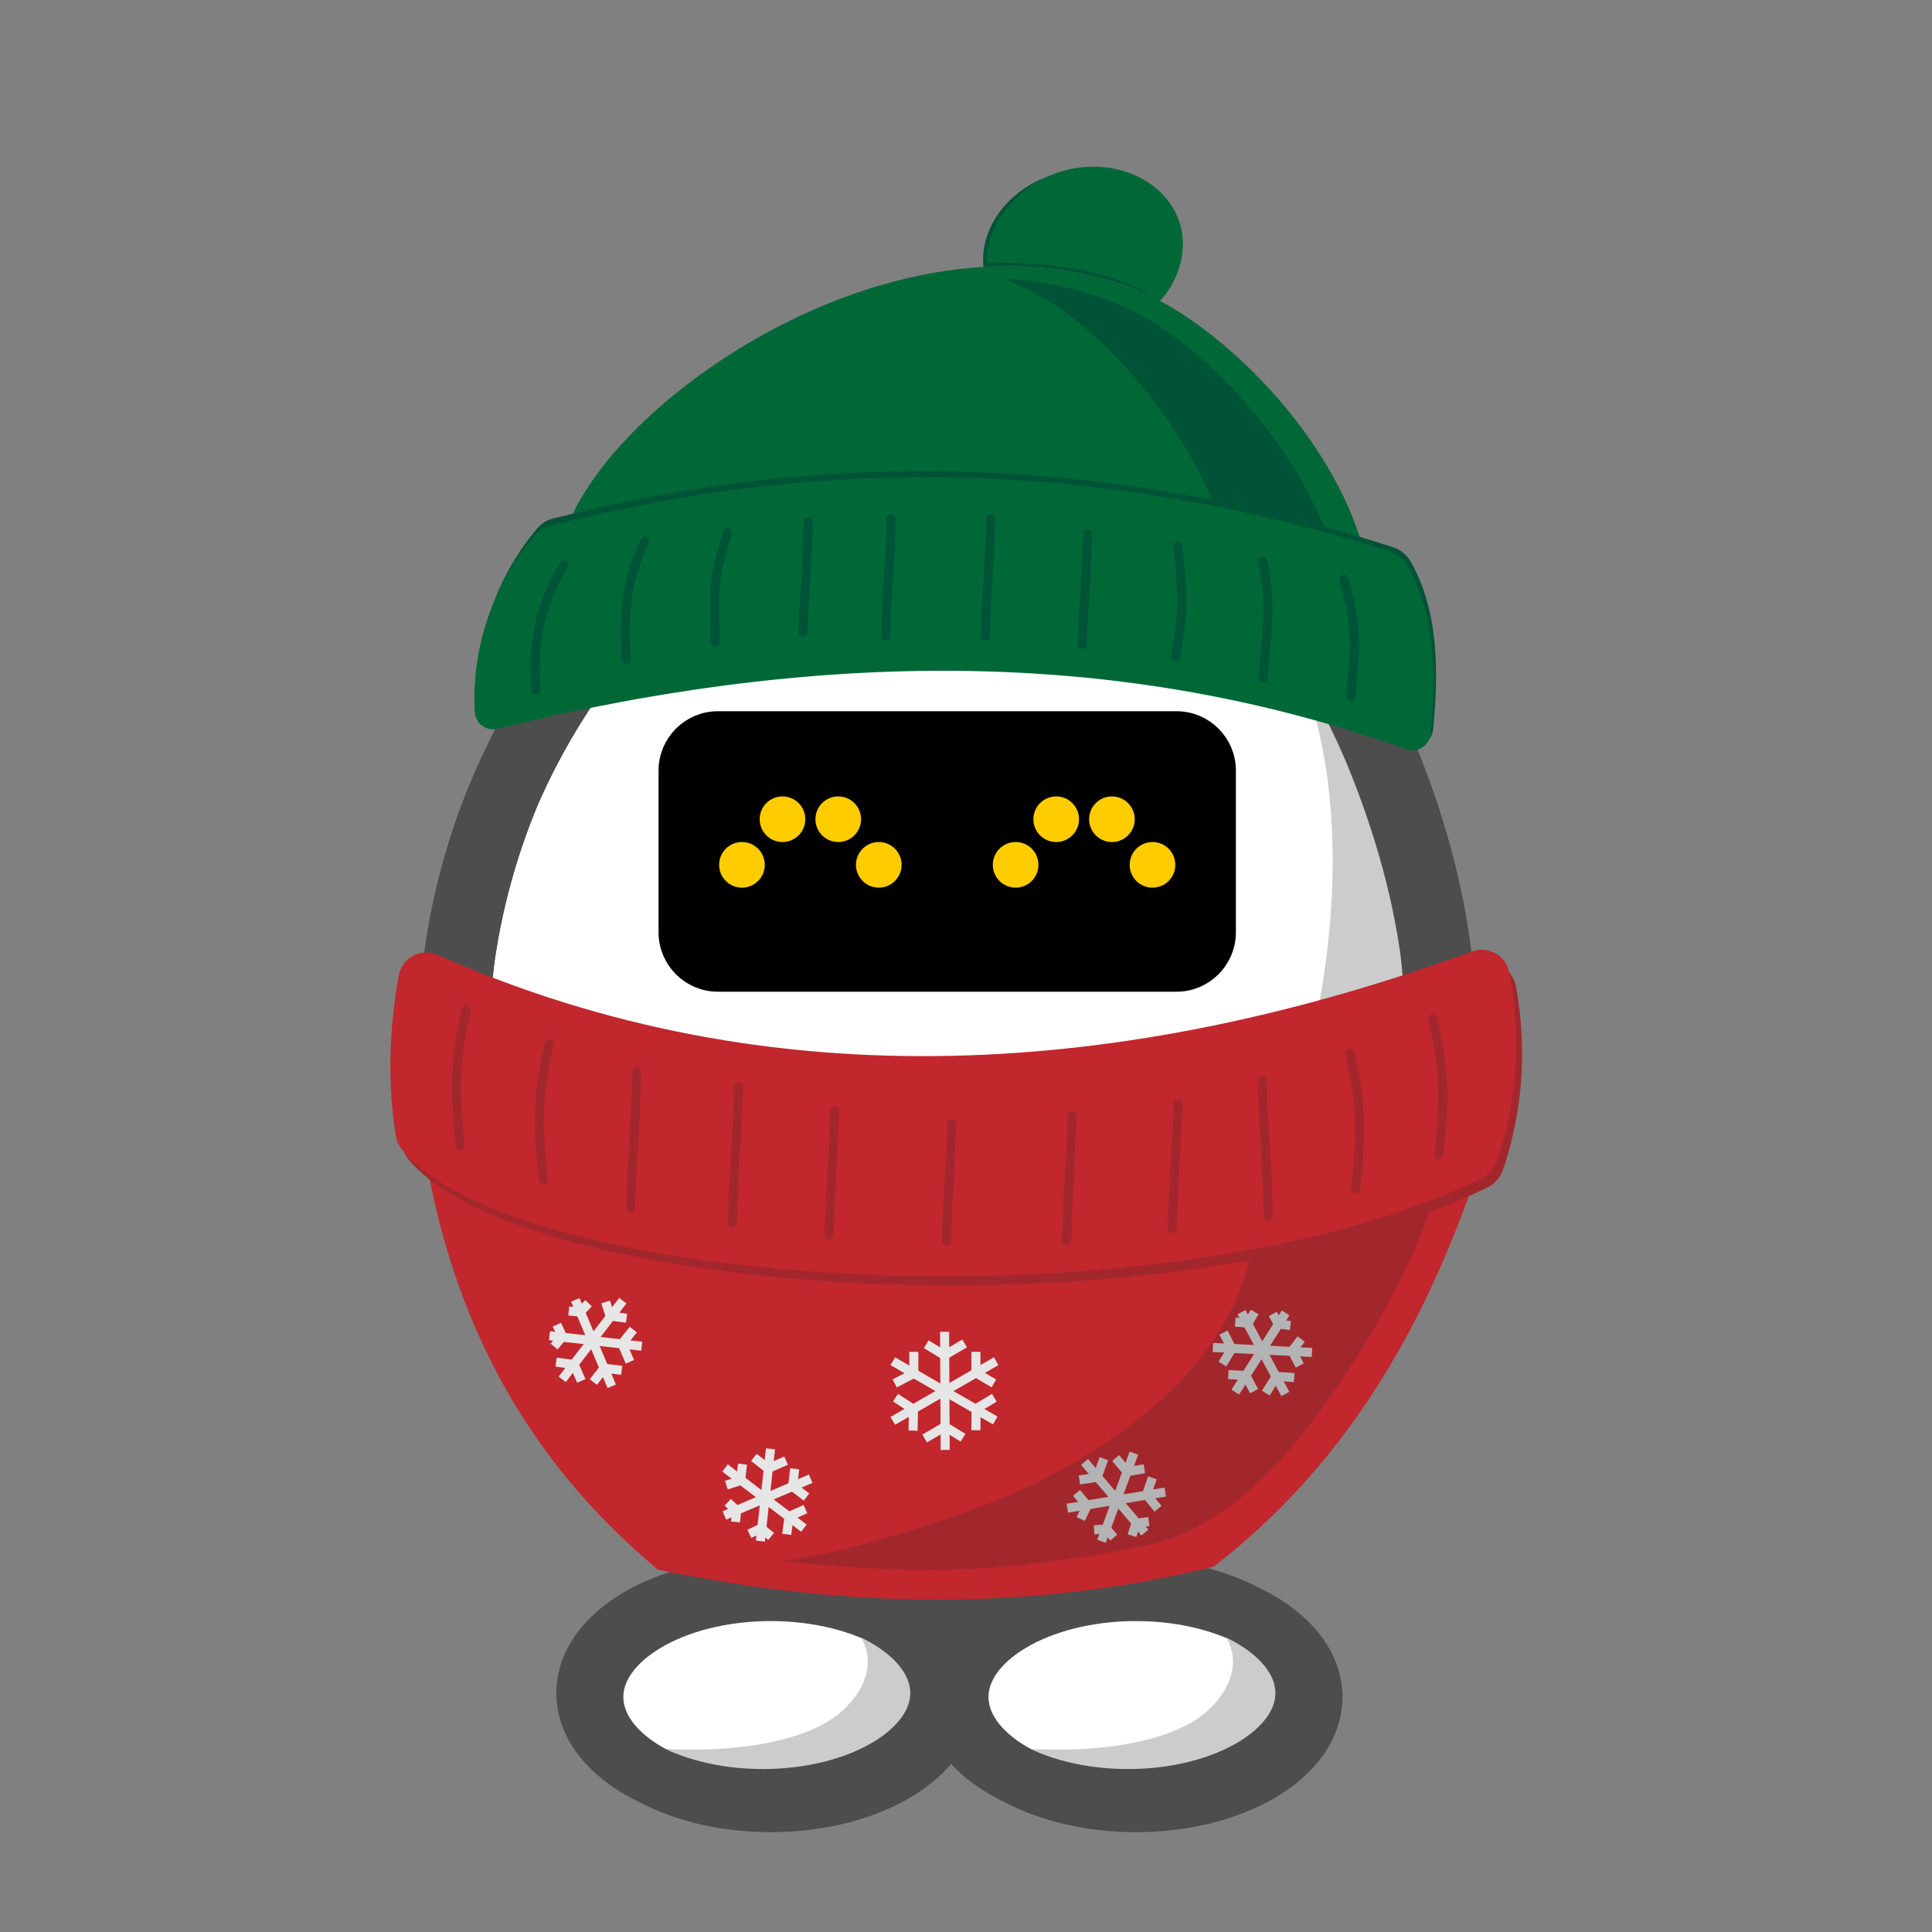 <?xml version="1.0" encoding="utf-8"?>
<!-- Generator: Adobe Illustrator 27.8.1, SVG Export Plug-In . SVG Version: 6.00 Build 0)  -->
<svg version="1.1" id="Laag_1" xmlns="http://www.w3.org/2000/svg" xmlns:xlink="http://www.w3.org/1999/xlink" x="0px" y="0px"
	 viewBox="0 0 640 640" style="enable-background:new 0 0 640 640;" xml:space="preserve">
<rect x="0" y="0" width="640" height="640" fill="#808080" stroke="none"/>
<style type="text/css">
	.st0{fill:#FFFFFF;}
	.st1{fill:#4D4D4D;}
	.st2{fill:#FFFFFF;stroke:#4D4D4D;stroke-width:19.607;stroke-miterlimit:10;}
	.st3{fill:#CCCCCC;}
	.st4{stroke:#000000;stroke-width:7.843;stroke-miterlimit:10;}
	.st5{fill:none;stroke:#4D4D4D;stroke-width:19.607;stroke-miterlimit:10;}
	.st6{fill:#FFCC00;}
	.st7{fill:#C1272D;}
	.st8{fill:#A2272D;}
	.st9{fill:#006837;}
	.st10{fill:#005337;}
	.st11{fill:none;stroke:#B3B3B3;stroke-width:3;stroke-miterlimit:10;}
	.st12{fill:none;stroke:#E6E6E6;stroke-width:3;stroke-miterlimit:10;}
	.st13{fill:none;stroke:#A2272D;stroke-width:3;stroke-linecap:round;stroke-miterlimit:10;}
	.st14{fill:none;stroke:#005337;stroke-width:3;stroke-linecap:round;stroke-miterlimit:10;}
</style>
<g>
	<path class="st0" d="M369.21,151.65c-28.9-10-61.39-8.57-89.85,1.23s-53.06,27.55-72.79,48.75
		c-48.27,51.9-67.34,126.09-49.82,193.83c10.52,40.68,34.31,79.48,70.45,105.09s85.13,36.6,127.75,24.22
		c31.91-9.26,58.24-30.54,77.85-55.43c38.3-48.61,52.97-112.81,39.45-172.65S423.7,170.68,369.55,151.97"/>
	<g>
		<path class="st1" d="M372.34,140.31c-41.44-14.21-88.05-6.71-125.69,14.5c-33.9,19.09-61.98,48.99-80.56,83.03
			c-18.23,33.4-27.95,71.49-27.47,109.56c0.47,37.85,11.01,75.73,30.93,107.98c10.06,16.28,22.49,31.33,37.01,43.83
			c15.67,13.5,33.21,23.93,52.5,31.35c18.24,7.02,37.95,10.84,57.49,11.06c10.03,0.11,20.09-0.87,29.94-2.73
			c10.13-1.92,19.8-5.21,29.26-9.27c35.54-15.29,64.2-45.09,83.43-78.17c19.82-34.1,30.31-73.71,29.77-113.15
			c-0.51-37.25-11.26-74.19-27.2-107.67c-14.86-31.21-36.48-61.19-66.42-79.42c-7.12-4.34-14.78-7.84-22.65-10.58
			c-5.82-2.03-13.12,2.3-14.47,8.22c-1.49,6.56,1.99,12.3,8.22,14.47c2.04,0.71,4.06,1.49,6.06,2.32c-0.94-0.4-1.87-0.79-2.81-1.19
			c8.81,3.74,17.03,8.7,24.61,14.54c-0.79-0.61-1.59-1.23-2.38-1.84c10.1,7.84,18.96,17.13,26.79,27.21
			c-0.61-0.79-1.23-1.59-1.84-2.38c12.2,15.8,21.87,33.43,29.63,51.79c-0.4-0.94-0.79-1.87-1.19-2.81
			c8.87,21.12,15.67,43.52,18.76,66.26c-0.14-1.04-0.28-2.08-0.42-3.13c2.4,18.05,2.36,36.34-0.03,54.39
			c0.14-1.04,0.28-2.08,0.42-3.13c-2.5,18.43-7.43,36.47-14.65,53.61c0.4-0.94,0.79-1.87,1.19-2.81
			c-6.94,16.33-15.92,31.74-26.76,45.79c0.61-0.79,1.23-1.59,1.84-2.38c-9.43,12.16-20.21,23.25-32.36,32.7
			c0.79-0.61,1.59-1.23,2.38-1.84c-9.96,7.68-20.76,14.18-32.34,19.11c0.94-0.4,1.87-0.79,2.81-1.19
			c-10.56,4.44-21.62,7.46-32.97,8.99c1.04-0.14,2.08-0.28,3.13-0.42c-12.54,1.64-25.24,1.51-37.77-0.14
			c1.04,0.14,2.08,0.28,3.13,0.42c-14.24-1.93-28.15-5.79-41.39-11.37c0.94,0.4,1.87,0.79,2.81,1.19
			c-12.58-5.36-24.42-12.25-35.26-20.58c0.79,0.61,1.59,1.23,2.38,1.84c-11.65-9.02-22.06-19.52-31.09-31.16
			c0.61,0.79,1.23,1.59,1.84,2.38c-10.06-13.04-18.32-27.37-24.74-42.54c0.4,0.94,0.79,1.87,1.19,2.81
			c-6.85-16.33-11.51-33.5-13.88-51.06c0.14,1.04,0.28,2.08,0.42,3.13c-2.4-18.14-2.34-36.53,0.06-54.66
			c-0.14,1.04-0.28,2.08-0.42,3.13c2.53-18.71,7.54-37.02,14.87-54.42c-0.4,0.94-0.79,1.87-1.19,2.81
			c7.05-16.62,16.18-32.3,27.2-46.62c-0.61,0.79-1.23,1.59-1.84,2.38c10.64-13.74,22.94-26.18,36.68-36.82
			c-0.79,0.61-1.59,1.23-2.38,1.84c11.83-9.1,24.68-16.79,38.42-22.63c-0.94,0.4-1.87,0.79-2.81,1.19
			c12.3-5.17,25.18-8.75,38.4-10.58c-1.04,0.14-2.08,0.28-3.13,0.42c12.41-1.66,24.97-1.77,37.38-0.14
			c-1.04-0.14-2.08-0.28-3.13-0.42c8.19,1.12,16.24,2.98,24.05,5.66c5.83,2,13.12-2.28,14.47-8.22
			C382.05,148.24,378.58,142.45,372.34,140.31L372.34,140.31z"/>
	</g>
</g>
<g>
	<path class="st2" d="M356.74,512.89"/>
	<path class="st2" d="M415.37,547.85"/>
	<ellipse class="st2" cx="376.28" cy="562.16" rx="58.63" ry="34.96"/>
</g>
<g>
	<path class="st3" d="M476.83,296.7c-13.52-59.84-48.57-126.02-102.72-144.73l-0.33-0.32c-16.04-5.55-33.18-7.57-50.12-6.6
		c3.47,0.45,6.93,1,10.38,1.69c29.5,5.86,58.26,20.97,78.18,44.14l0.13,0.45c37.33,43.39,34.29,118.15,15.85,176.6
		c-18.44,58.45-63.4,106.49-120.91,129.18c-19.12,7.54-39.93,12.34-60.98,12.57c34.1,18.92,76.08,25.89,113.23,15.1
		c31.91-9.26,58.24-30.54,77.85-55.43C475.68,420.75,490.35,356.54,476.83,296.7z"/>
</g>
<g>
	<g>
		<path class="st1" d="M372.34,140.31c-41.44-14.21-88.05-6.71-125.69,14.5c-33.9,19.09-61.98,48.99-80.56,83.03
			c-18.23,33.4-27.95,71.49-27.47,109.56c0.47,37.85,11.01,75.73,30.93,107.98c10.06,16.28,22.49,31.33,37.01,43.83
			c15.67,13.5,33.21,23.93,52.5,31.35c18.24,7.02,37.95,10.84,57.49,11.06c10.03,0.11,20.09-0.87,29.94-2.73
			c10.13-1.92,19.8-5.21,29.26-9.27c35.54-15.29,64.2-45.09,83.43-78.17c19.82-34.1,30.31-73.71,29.77-113.15
			c-0.51-37.25-11.26-74.19-27.2-107.67c-14.86-31.21-36.48-61.19-66.42-79.42c-7.12-4.34-14.78-7.84-22.65-10.58
			c-5.82-2.03-13.12,2.3-14.47,8.22c-1.49,6.56,1.99,12.3,8.22,14.47c2.04,0.71,4.06,1.49,6.06,2.32c-0.94-0.4-1.87-0.79-2.81-1.19
			c8.81,3.74,17.03,8.7,24.61,14.54c-0.79-0.61-1.59-1.23-2.38-1.84c10.1,7.84,18.96,17.13,26.79,27.21
			c-0.61-0.79-1.23-1.59-1.84-2.38c12.2,15.8,21.87,33.43,29.63,51.79c-0.4-0.94-0.79-1.87-1.19-2.81
			c8.87,21.12,15.67,43.52,18.76,66.26c-0.14-1.04-0.28-2.08-0.42-3.13c2.4,18.05,2.36,36.34-0.03,54.39
			c0.14-1.04,0.28-2.08,0.42-3.13c-2.5,18.43-7.43,36.47-14.65,53.61c0.4-0.94,0.79-1.87,1.19-2.81
			c-6.94,16.33-15.92,31.74-26.76,45.79c0.61-0.79,1.23-1.59,1.84-2.38c-9.43,12.16-20.21,23.25-32.36,32.7
			c0.79-0.61,1.59-1.23,2.38-1.84c-9.96,7.68-20.76,14.18-32.34,19.11c0.94-0.4,1.87-0.79,2.81-1.19
			c-10.56,4.44-21.62,7.46-32.97,8.99c1.04-0.14,2.08-0.28,3.13-0.42c-12.54,1.64-25.24,1.51-37.77-0.14
			c1.04,0.14,2.08,0.28,3.13,0.42c-14.24-1.93-28.15-5.79-41.39-11.37c0.94,0.4,1.87,0.79,2.81,1.19
			c-12.58-5.36-24.42-12.25-35.26-20.58c0.79,0.61,1.59,1.23,2.38,1.84c-11.65-9.02-22.06-19.52-31.09-31.16
			c0.61,0.79,1.23,1.59,1.84,2.38c-10.06-13.04-18.32-27.37-24.74-42.54c0.4,0.94,0.79,1.87,1.19,2.81
			c-6.85-16.33-11.51-33.5-13.88-51.06c0.14,1.04,0.28,2.08,0.42,3.13c-2.4-18.14-2.34-36.53,0.06-54.66
			c-0.14,1.04-0.28,2.08-0.42,3.13c2.53-18.71,7.54-37.02,14.87-54.42c-0.4,0.94-0.79,1.87-1.19,2.81
			c7.05-16.62,16.18-32.3,27.2-46.62c-0.61,0.79-1.23,1.59-1.84,2.38c10.64-13.74,22.94-26.18,36.68-36.82
			c-0.79,0.61-1.59,1.23-2.38,1.84c11.83-9.1,24.68-16.79,38.42-22.63c-0.94,0.4-1.87,0.79-2.81,1.19
			c12.3-5.17,25.18-8.75,38.4-10.58c-1.04,0.14-2.08,0.28-3.13,0.42c12.41-1.66,24.97-1.77,37.38-0.14
			c-1.04-0.14-2.08-0.28-3.13-0.42c8.19,1.12,16.24,2.98,24.05,5.66c5.83,2,13.12-2.28,14.47-8.22
			C382.05,148.24,378.58,142.45,372.34,140.31L372.34,140.31z"/>
	</g>
</g>
<path class="st4" d="M389.79,324.59H237.77c-8.63,0-15.69-7.06-15.69-15.69v-53.68c0-8.63,7.06-15.69,15.69-15.69h152.02
	c8.63,0,15.69,7.06,15.69,15.69v53.68C405.47,317.53,398.41,324.59,389.79,324.59z"/>
<g>
	<path class="st3" d="M422.57,558.64c-3.58-11.62-15.98-26.16-38.08-33.99l-0.13-0.08c-6.54-2.32-13.67-4.11-20.82-5.37
		c1.44,0.37,2.88,0.76,4.3,1.17c12.19,3.51,23.74,8.57,31.29,14.3l0.04,0.09c14.16,10.74,10.26,23.58,0.47,32.27
		c-9.79,8.69-30.36,13.33-55.32,12.47c-8.3-0.29-17.2-1.19-26.06-2.92c13.66,6.18,31.05,10.93,47.03,12.16
		c13.73,1.06,25.54-0.46,34.64-3.17C417.74,580.28,426.15,570.26,422.57,558.64z"/>
</g>
<g>
	<path class="st5" d="M354.12,511.58"/>
	<path class="st5" d="M412.75,546.54"/>
	<ellipse class="st5" cx="373.67" cy="560.86" rx="58.63" ry="34.96"/>
</g>
<g>
	<path class="st2" d="M235.78,512.89"/>
	<path class="st2" d="M294.41,547.85"/>
	<ellipse class="st2" cx="255.32" cy="562.16" rx="58.63" ry="34.96"/>
</g>
<g>
	<path class="st3" d="M301.61,558.64c-3.58-11.62-15.98-26.16-38.08-33.99l-0.13-0.08c-6.54-2.32-13.67-4.11-20.82-5.37
		c1.44,0.37,2.88,0.76,4.3,1.17c12.19,3.51,23.74,8.57,31.29,14.3l0.04,0.09c14.16,10.74,10.26,23.58,0.47,32.27
		c-9.79,8.69-30.36,13.33-55.32,12.47c-8.3-0.29-17.2-1.19-26.06-2.92c13.66,6.18,31.05,10.93,47.03,12.16
		c13.73,1.06,25.54-0.46,34.64-3.17C296.78,580.28,305.19,570.26,301.61,558.64z"/>
</g>
<g>
	<path class="st5" d="M233.16,511.58"/>
	<path class="st5" d="M291.79,546.54"/>
	<ellipse class="st5" cx="252.71" cy="560.86" rx="58.63" ry="34.96"/>
</g>
<g>
	<circle class="st6" cx="291.11" cy="286.49" r="7.56"/>
	<circle class="st6" cx="245.78" cy="286.49" r="7.56"/>
	<circle class="st6" cx="259.21" cy="271.38" r="7.56"/>
	<circle class="st6" cx="277.68" cy="271.38" r="7.56"/>
	<circle class="st6" cx="381.78" cy="286.49" r="7.56"/>
	<circle class="st6" cx="336.44" cy="286.49" r="7.56"/>
	<circle class="st6" cx="349.88" cy="271.38" r="7.56"/>
	<circle class="st6" cx="368.34" cy="271.38" r="7.56"/>
</g>
<path class="st7" d="M402,519c-59.32,14.63-120.78,14.08-184,1c-44.1-36.78-66.43-81.55-76-131l345,6
	C469.84,442.77,444.75,485.97,402,519z"/>
<path class="st8" d="M492.46,393.51c-106.51,51.59-320.27,36-357.08-9.42c-1.19-1.47-2.01-3.21-2.31-5.08
	c-2.63-16.48-2.27-33.48,0.65-50.91c1.16-6.9,8.55-10.82,14.96-8.01c109.74,48.04,226.5,39.54,339.24-1.28
	c6.33-2.29,13.2,1.66,14.35,8.29c3.54,20.39,2.29,40.44-4.27,60.13C497.09,389.98,495.08,392.25,492.46,393.51z"/>
<path class="st7" d="M491.04,390.23c-106.82,52.17-322.81,36.21-358.16-9.79c-0.91-1.18-1.5-2.58-1.73-4.04
	c-2.8-17.2-2.32-34.96,0.92-53.2c1.05-5.92,7.38-9.33,12.88-6.9c110.8,49.15,228.82,40.45,342.69-1.12
	c5.36-1.96,11.25,1.33,12.31,6.94c4.01,21.27,2.84,42.18-4.12,62.7C495.01,387.2,493.29,389.14,491.04,390.23z"/>
<path class="st9" d="M320,187H187.34c-2.19-9.19,2.73-18.52,7.66-26c27-41,108.83-91.34,179-66c36,13,89.11,70.72,79.27,119.1
	L320,187z"/>
<path class="st10" d="M374,95c2.74,0.99,5.58,2.24,8.48,3.73c5.66-6.79,8.08-15.43,5.75-23.69c-4.09-14.49-21.21-22.33-38.25-17.52
	c-15.46,4.37-25.53,17.66-24.2,30.91C341.95,87.45,358.27,89.32,374,95z"/>
<path class="st9" d="M375.92,94.96c4.18,1.83,5.27,3.38,8.08,5.04c6.06-6.44,9.15-15.73,7.32-24.12
	c-3.22-14.7-19.84-23.56-37.13-19.78C338.5,59.54,326.46,73.69,327,87C343.19,87,360,88,375.92,94.96z"/>
<g>
	<path class="st10" d="M371.05,101.03c-12.62-5.29-25.75-8.06-38.97-8.81c2.57,0.99,5.13,2.07,7.66,3.27
		c32.98,15.62,77.57,73.19,69.15,119.44l35.3,9.06C456.46,176.18,406.34,115.84,371.05,101.03z"/>
</g>
<path class="st10" d="M461.52,181.29c-93.74-30.28-186.51-33.1-278.36-9.5c-2.07,0.53-3.93,1.71-5.3,3.35
	c-13.67,16.33-20.79,37.33-19.7,58.12c0.2,3.79,3.76,6.5,7.44,5.61c110.52-26.8,209.65-25.27,301.06,7.92
	c3.71,1.35,7.68-1.18,8.07-5.11c2-20.08,1.61-39.79-7.45-55.66C466.01,183.78,463.97,182.08,461.52,181.29z"/>
<path class="st9" d="M460.45,182.75c-93.85-29.93-186.64-32.41-278.39-8.47c-2.07,0.54-3.92,1.72-5.29,3.37
	c-13.61,16.38-20.66,37.41-19.49,58.19c0.21,3.79,3.78,6.49,7.47,5.58c110.42-27.21,209.56-26.04,301.09,6.81
	c3.72,1.33,7.68-1.2,8.05-5.14c1.92-20.09,1.46-39.79-7.65-55.64C464.95,185.23,462.9,183.54,460.45,182.75z"/>
<g>
	<g>
		<path class="st8" d="M307.59,133.45c-0.64,0.09-1.28,0.18-1.92,0.27c0.67,0.02,1.34,0.07,2,0.1L307.59,133.45z"/>
	</g>
	<g>
		<path class="st8" d="M414,417.12c-8.36,34.48-38.41,57.57-70,73.81c-18.32,9.42-64.06,24.04-85,26.29c51,5.06,77,3.03,118.26-4.68
			c32.68-6.11,55.1-36.31,72.27-63.23c9.18-14.39,19.1-33.33,24.48-49.31L414,417.12z"/>
	</g>
</g>
<g>
	<line class="st11" x1="353.57" y1="499.61" x2="386" y2="494.26"/>
	<line class="st11" x1="359.28" y1="484.3" x2="379.24" y2="507.69"/>
	<line class="st11" x1="364.88" y1="510.56" x2="375.61" y2="481.38"/>
	<line class="st11" x1="356.61" y1="494.53" x2="360.13" y2="498.74"/>
	<line class="st11" x1="358.01" y1="503.19" x2="360.13" y2="498.74"/>
	<line class="st11" x1="365.67" y1="483.21" x2="363.44" y2="489.38"/>
	<line class="st11" x1="357.56" y1="490.24" x2="363.44" y2="489.38"/>
	<line class="st11" x1="374.98" y1="508.7" x2="376.31" y2="504.59"/>
	<line class="st11" x1="380.56" y1="504.04" x2="376.31" y2="504.59"/>
	<line class="st11" x1="383.6" y1="499.81" x2="379.8" y2="495.17"/>
	<line class="st11" x1="381.74" y1="489.56" x2="379.8" y2="495.17"/>
	<line class="st11" x1="362.45" y1="506.77" x2="366.49" y2="506.49"/>
	<line class="st11" x1="368.96" y1="509.34" x2="366.49" y2="506.49"/>
	<line class="st11" x1="379.09" y1="486.56" x2="373.46" y2="487.48"/>
	<line class="st11" x1="369.59" y1="483" x2="373.47" y2="487.64"/>
</g>
<g>
	<line class="st12" x1="240.18" y1="486.28" x2="266.3" y2="506.23"/>
	<line class="st12" x1="255.24" y1="479.94" x2="251.89" y2="510.51"/>
	<line class="st12" x1="239.96" y1="502.03" x2="268.56" y2="489.84"/>
	<line class="st12" x1="245.97" y1="485.01" x2="245.31" y2="490.46"/>
	<line class="st12" x1="240.62" y1="491.97" x2="245.31" y2="490.46"/>
	<line class="st12" x1="260.41" y1="483.85" x2="254.4" y2="486.45"/>
	<line class="st12" x1="249.73" y1="482.77" x2="254.4" y2="486.45"/>
	<line class="st12" x1="248.24" y1="508.1" x2="252.14" y2="506.25"/>
	<line class="st12" x1="255.45" y1="508.97" x2="252.14" y2="506.25"/>
	<line class="st12" x1="260.62" y1="508.28" x2="261.39" y2="502.34"/>
	<line class="st12" x1="266.81" y1="499.91" x2="261.39" y2="502.34"/>
	<line class="st12" x1="241.06" y1="497.65" x2="244.03" y2="500.4"/>
	<line class="st12" x1="243.65" y1="504.16" x2="244.03" y2="500.4"/>
	<line class="st12" x1="267.17" y1="495.92" x2="262.65" y2="492.45"/>
	<line class="st12" x1="263.25" y1="486.56" x2="262.54" y2="492.57"/>
</g>
<g>
	<line class="st12" x1="206.32" y1="430.87" x2="186.25" y2="456.91"/>
	<line class="st12" x1="212.59" y1="445.96" x2="182.04" y2="442.47"/>
	<line class="st12" x1="190.58" y1="430.59" x2="202.64" y2="459.23"/>
	<line class="st12" x1="207.56" y1="436.67" x2="202.12" y2="435.98"/>
	<line class="st12" x1="200.63" y1="431.29" x2="202.12" y2="435.98"/>
	<line class="st12" x1="208.66" y1="451.12" x2="206.08" y2="445.09"/>
	<line class="st12" x1="209.79" y1="440.44" x2="206.08" y2="445.09"/>
	<line class="st12" x1="184.47" y1="438.83" x2="186.3" y2="442.74"/>
	<line class="st12" x1="183.56" y1="446.05" x2="186.3" y2="442.74"/>
	<line class="st12" x1="184.22" y1="451.22" x2="190.17" y2="452.01"/>
	<line class="st12" x1="192.58" y1="457.44" x2="190.17" y2="452.01"/>
	<line class="st12" x1="194.94" y1="431.7" x2="192.18" y2="434.66"/>
	<line class="st12" x1="188.42" y1="434.26" x2="192.18" y2="434.66"/>
	<line class="st12" x1="196.56" y1="457.82" x2="200.05" y2="453.31"/>
	<line class="st12" x1="205.94" y1="453.95" x2="199.93" y2="453.2"/>
</g>
<g>
	<line class="st11" x1="434.61" y1="448.02" x2="401.78" y2="446.36"/>
	<line class="st11" x1="425.78" y1="461.77" x2="411.25" y2="434.67"/>
	<line class="st11" x1="425.88" y1="434.92" x2="409.2" y2="461.15"/>
	<line class="st11" x1="430.56" y1="452.35" x2="428.02" y2="447.48"/>
	<line class="st11" x1="431.03" y1="443.58" x2="428.02" y2="447.48"/>
	<line class="st11" x1="419.31" y1="461.48" x2="422.79" y2="455.93"/>
	<line class="st11" x1="428.72" y1="456.33" x2="422.79" y2="455.93"/>
	<line class="st11" x1="415.62" y1="434.6" x2="413.45" y2="438.33"/>
	<line class="st11" x1="409.18" y1="437.96" x2="413.45" y2="438.33"/>
	<line class="st11" x1="405.3" y1="441.45" x2="408.04" y2="446.79"/>
	<line class="st11" x1="404.94" y1="451.86" x2="408.04" y2="446.79"/>
	<line class="st11" x1="427.45" y1="439.14" x2="423.45" y2="438.56"/>
	<line class="st11" x1="421.63" y1="435.24" x2="423.45" y2="438.56"/>
	<line class="st11" x1="406.9" y1="455.35" x2="412.59" y2="455.65"/>
	<line class="st11" x1="415.43" y1="460.85" x2="412.62" y2="455.49"/>
</g>
<g>
	<line class="st12" x1="295.75" y1="450.92" x2="329.68" y2="470.55"/>
	<line class="st12" x1="312.91" y1="441.17" x2="313.1" y2="480.3"/>
	<line class="st12" x1="295.75" y1="470.67" x2="330" y2="450.92"/>
	<line class="st12" x1="302.71" y1="447.82" x2="302.71" y2="454.97"/>
	<line class="st12" x1="296.38" y1="458.27" x2="302.71" y2="454.97"/>
	<line class="st12" x1="319.55" y1="445.03" x2="312.84" y2="448.96"/>
	<line class="st12" x1="306.83" y1="445.29" x2="312.84" y2="448.96"/>
	<line class="st12" x1="306.3" y1="476.52" x2="313.01" y2="472.59"/>
	<line class="st12" x1="319.03" y1="476.26" x2="313.01" y2="472.59"/>
	<line class="st12" x1="323.29" y1="473.78" x2="323.34" y2="466.66"/>
	<line class="st12" x1="329.38" y1="463.03" x2="323.34" y2="466.66"/>
	<line class="st12" x1="296.65" y1="463.01" x2="302.62" y2="466.87"/>
	<line class="st12" x1="302.46" y1="473.91" x2="302.62" y2="466.87"/>
	<line class="st12" x1="329.24" y1="458.28" x2="323.42" y2="454.85"/>
	<line class="st12" x1="323.29" y1="447.82" x2="323.3" y2="455"/>
</g>
<path class="st13" d="M154.5,334.5c-4,17-4,27-2,45"/>
<path class="st13" d="M181.99,345.81c-4,17-4,27-2,45"/>
<path class="st13" d="M210.94,355.03c-0.44,18.47-1.57,26.92-2,45"/>
<path class="st13" d="M474.62,337.5c4,17,4,27,2,45"/>
<path class="st13" d="M447.13,348.81c4,17,4,27,2,45"/>
<path class="st13" d="M418.19,358.03c0.44,18.47,1.57,26.92,2,45"/>
<path class="st13" d="M244.61,359.98c-0.44,18.6-1.58,27.09-2.01,45.3"/>
<path class="st13" d="M276.51,367.98c-0.62,16.95-1.3,24.71-1.91,41.3"/>
<path class="st13" d="M315.25,372.28c-0.3,15.97-1.41,23.26-1.7,38.89"/>
<path class="st13" d="M355.21,369.65c-0.62,16.95-1.3,24.71-1.91,41.3"/>
<path class="st13" d="M390.21,365.65c-0.62,16.95-1.3,24.71-1.91,41.3"/>
<path class="st14" d="M328.22,171.84c-0.35,15.97-1.48,23.25-1.82,38.88"/>
<path class="st14" d="M295.22,171.84c-0.35,15.97-1.48,23.25-1.82,38.88"/>
<path class="st14" d="M360.22,176.84c-0.44,19.97-1.46,25.02-1.72,36.66"/>
<path class="st14" d="M390.22,180.8c1.28,16.7,2.39,17.52-0.72,36.7"/>
<path class="st14" d="M418.23,185.78c3.27,14.72,1.27,24.72,0.15,38.93"/>
<path class="st14" d="M445.1,191.81c5.4,19.69,3.4,24.69,2.4,38.85"/>
<path class="st14" d="M240.96,176.43c-4.8,16.05-4.43,17.85-4.01,36.49"/>
<path class="st14" d="M213.59,179.21c-6.09,12.29-7.21,25.09-6.09,39.29"/>
<path class="st14" d="M186.72,187.25c-8.22,13.25-10.21,27.09-9.22,41.25"/>
<path class="st14" d="M267.72,172.86c-0.44,19.97-1.46,25.02-1.72,36.66"/>
</svg>
